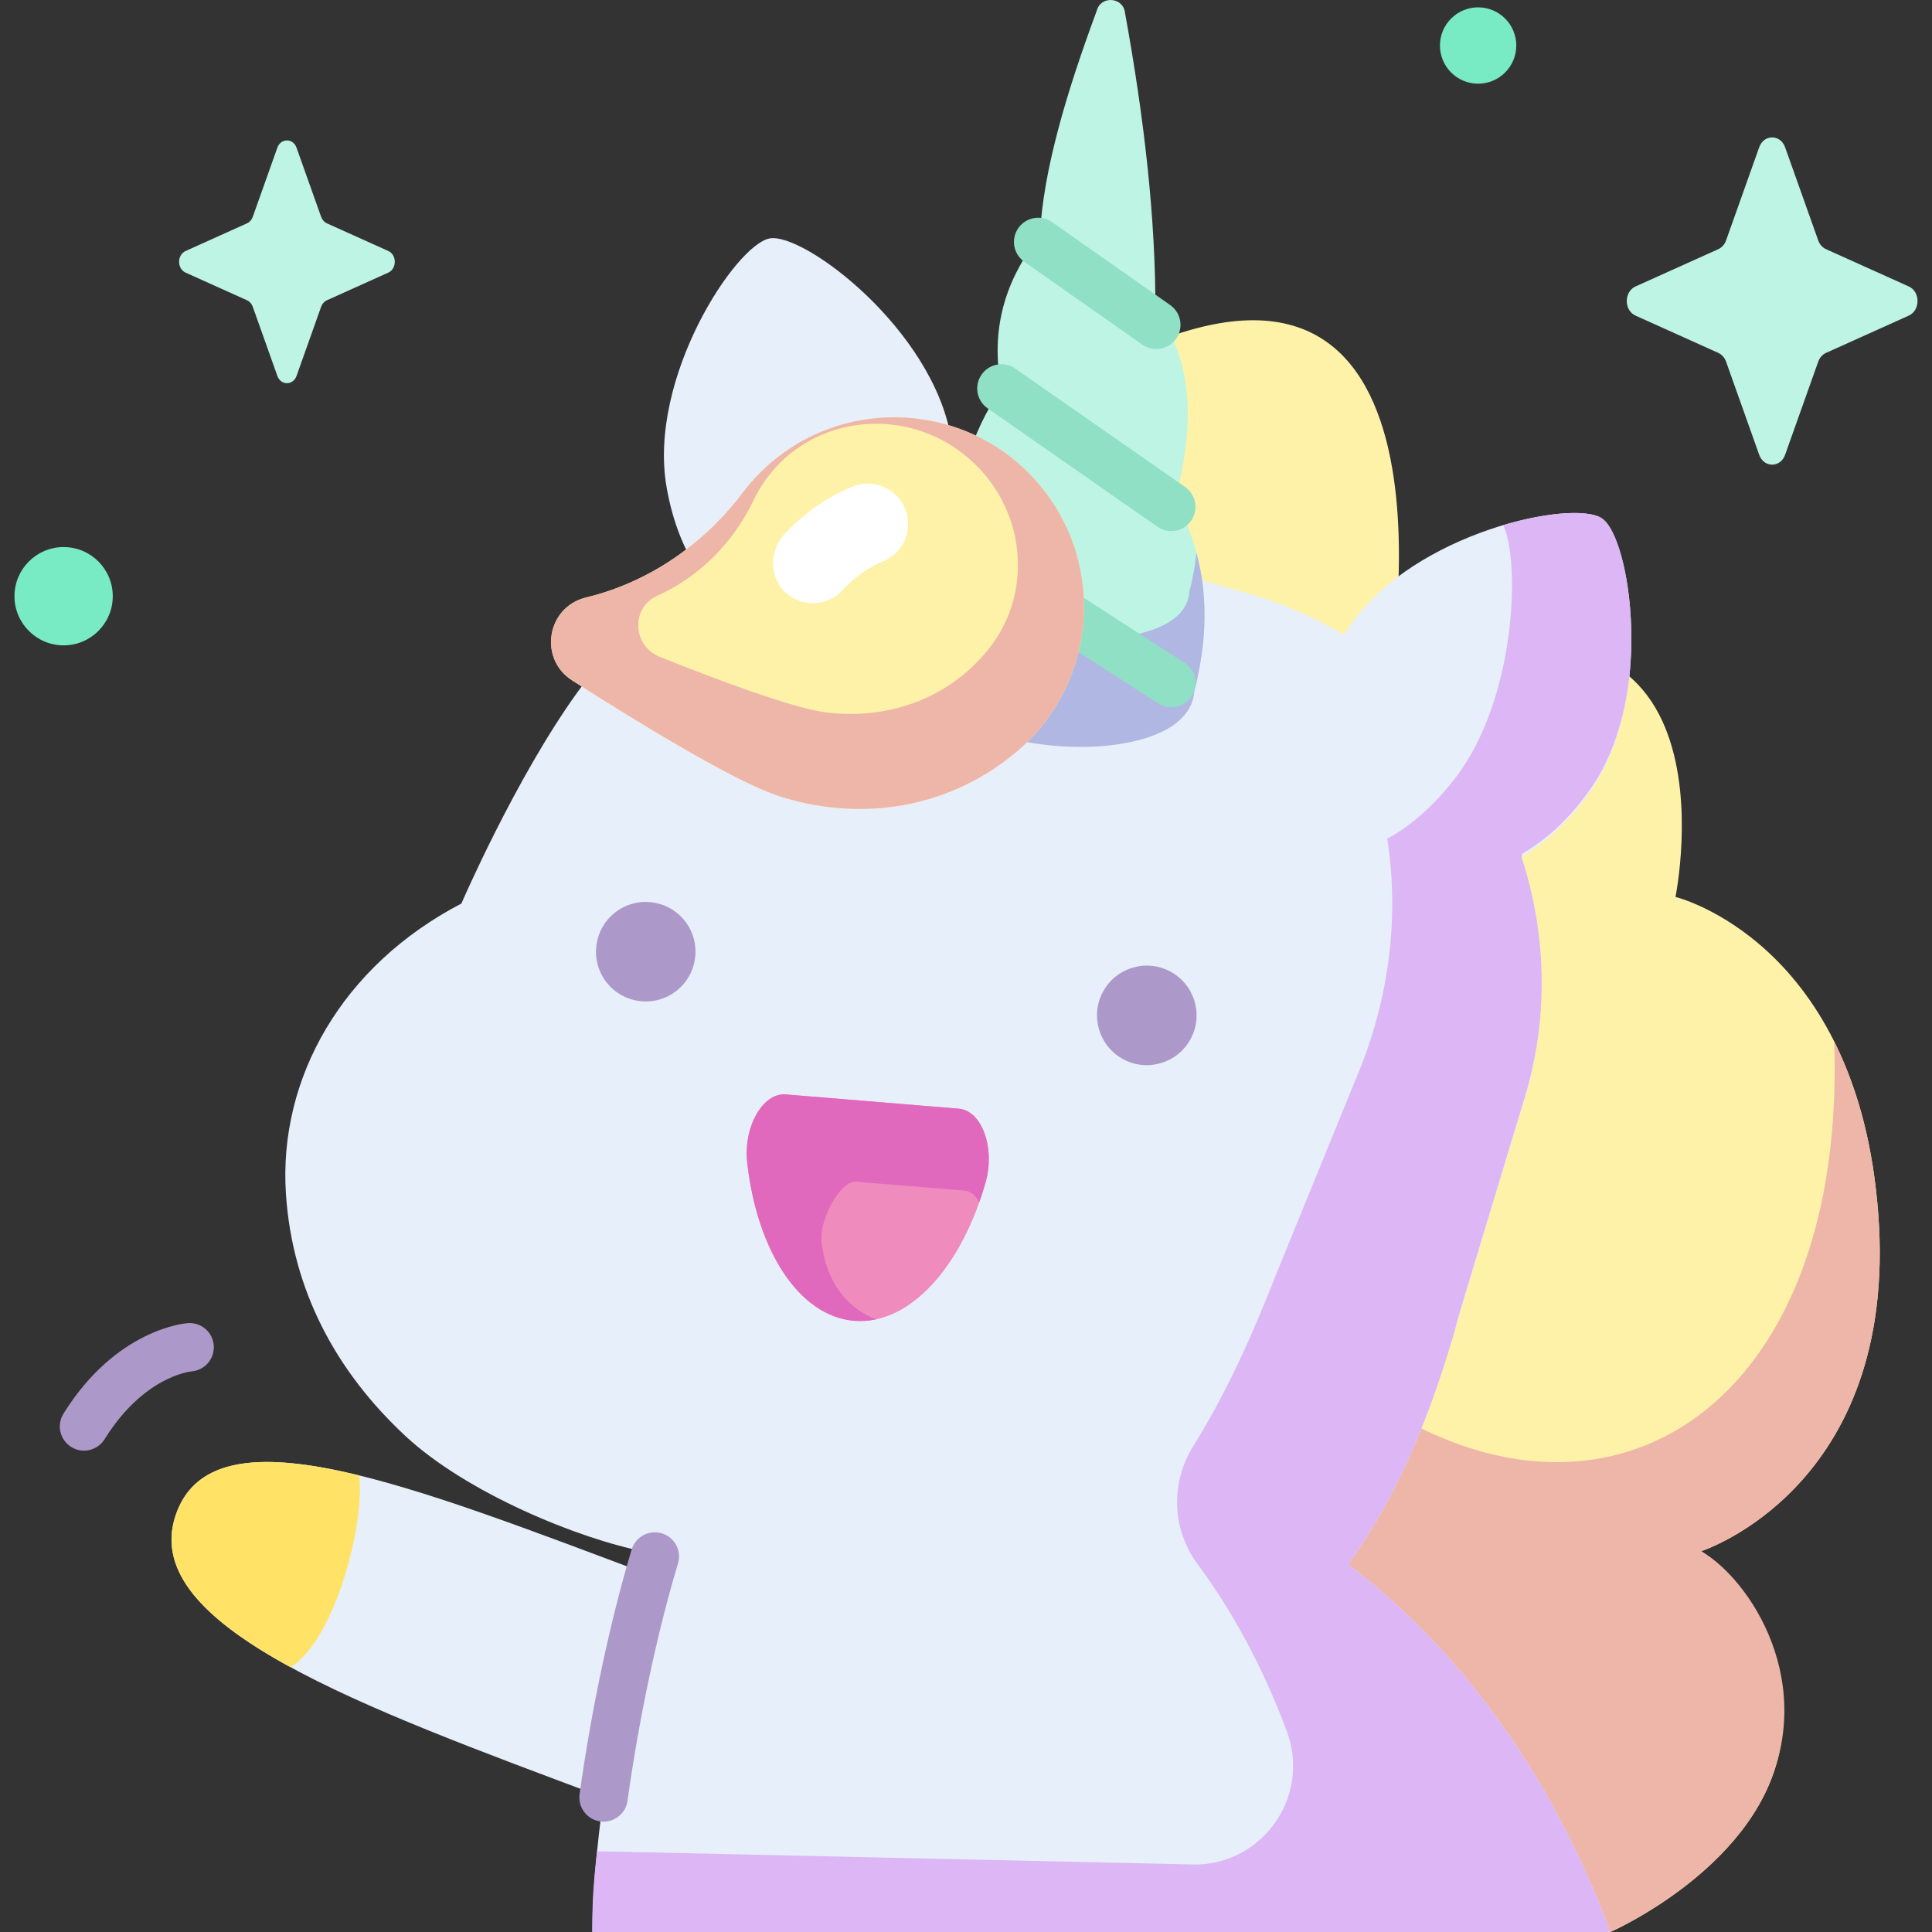 <svg id="Capa_1" enable-background="new 0 0 512 512" height="512" viewBox="0 0 512 512" width="512" xmlns="http://www.w3.org/2000/svg"><rect x="0" y="0" width="512" height="512" fill="#333333" stroke="none"/><g><g><g><path d="m173.154 417.719c-64.261-24.048-116.912-45.378-126.647-16.044s49.179 50.62 113.44 74.668" fill="#e7effa"/><path d="m46.507 401.675c-4.98 15.006 8.01 27.905 30.486 40.147 11.66-7.218 19.791-37.685 18.173-50.826-25.5-6.231-43.383-5.218-48.659 10.679z" fill="#ffe266"/></g><path d="m426.749 512s40.663-17.807 45.284-50.461c4.621-32.653-21.21-50.464-21.21-50.464s52.273-16.733 46.951-89.198-53.757-84.18-53.757-84.18 19.774-96.457-76.137-56.761c0 0 24.146-129.937-68.101-87.577l-24.895 232.411z" fill="#fef2a8"/><path d="m497.774 321.878c-1.413-18.018-4.941-32.046-11.683-45.869 3.721 108.056-75.367 145.488-144.414 76.863-2.996-2.978-14.733 19.981-21.735 28.154l106.807 130.974s28.796-12.615 40.675-36.075c14.677-29.518-3.51-57.254-16.601-64.85 0 0 52.272-16.733 46.951-89.197z" fill="#eeb6a8"/><path d="m426.749 512c-15.779-42.493-40.687-75.703-69.548-97.448l-.01.249c11.693-16.569 20.811-35.429 29.303-65.493l17.998-59.505c6.046-21.406 5.162-43.13-1.311-62.778 6.578-3.756 12.879-9.547 18.432-17.548 16.913-24.37 10.548-66.803 2.96-72.069-7.589-5.267-49.566 3.617-66.479 27.987-.668.963-1.291 1.924-1.892 2.884-7.943-4.742-16.628-8.536-25.955-11.17l-63.855-18.035c-4.768-1.347-9.452-2.278-14.043-2.853 1.004-6.052.971-12.829-.319-20.238-5.036-28.919-39.021-54.373-48.026-52.805s-32.386 37.01-27.35 65.93c1.666 9.568 4.949 17.438 9.34 23.569-14.847 9.573-26.24 21.425-33.018 30.838-16.355 22.715-30.708 55.935-30.708 55.935-31.566 16.432-48.572 46.311-46.485 77.067 1.722 25.377 13.197 46.868 31.687 64.066 16.252 15.116 46.106 27.32 63.41 30.622l2.657 1.28c-10.127 33.62-16.608 76.962-16.56 99.515" fill="#e7effa"/><g><path d="m159.956 482.756c-.294 0-.591-.02-.89-.062-3.508-.487-5.956-3.725-5.47-7.233 3.108-22.396 8.139-46.025 13.802-64.826 1.022-3.391 4.6-5.31 7.989-4.29 3.391 1.021 5.312 4.598 4.29 7.989-5.48 18.197-10.356 41.12-13.378 62.89-.445 3.209-3.193 5.532-6.343 5.532z" fill="#ad99c9"/></g><path d="m316.263 184.792c.101-.469.182-.945.218-1.44 4.617-18.084 3.733-35.176-5.179-50.82 5.577-20.116 4.844-37.264-5.12-50.239.103-24.021-2.885-50.559-8.036-78.857-.434-4.256-6.464-4.696-7.511-.548-8.049 21.746-14.208 42.336-15.061 59.68-9.234 11.602-13.225 24.861-10.188 40.373-8.251 12.054-12.513 25.846-10.649 42.199-10.604 12.099-9.517 26.32-9.548 32.896 1.217 22.457 66.587 27.543 71.074 6.756z" fill="#bdf4e3"/><path d="m316.263 184.792c.101-.469.182-.945.218-1.44 3.279-12.843 3.763-25.182.589-36.861-.365 3.454-.998 6.952-1.898 10.495-.028.423-.096.831-.181 1.23-3.788 17.748-61.228 12.919-62.46-6.299-.004-1.086-.046-2.418-.046-3.93-8.182 11.41-7.266 23.982-7.295 30.048 1.216 22.458 66.586 27.544 71.073 6.757z" fill="#b1b7e3"/><g><g><path d="m306.428 92.507c-1.273 0-2.558-.378-3.679-1.164l-31.314-21.979c-2.898-2.035-3.599-6.034-1.564-8.932 2.036-2.899 6.036-3.597 8.933-1.565l31.314 21.979c2.898 2.035 3.599 6.034 1.564 8.932-1.248 1.778-3.235 2.729-5.254 2.729z" fill="#90e0c5"/></g><g><path d="m310.403 140.741c-1.266 0-2.544-.374-3.662-1.153l-45.022-31.387c-2.905-2.025-3.618-6.022-1.593-8.927 2.026-2.906 6.021-3.619 8.928-1.593l45.022 31.387c2.905 2.025 3.618 6.022 1.593 8.927-1.247 1.788-3.241 2.746-5.266 2.746z" fill="#90e0c5"/></g><g><path d="m310.402 187.432c-1.19 0-2.393-.33-3.467-1.023l-55.671-35.879c-2.977-1.919-3.835-5.887-1.916-8.864 1.917-2.976 5.886-3.835 8.863-1.916l55.671 35.879c2.978 1.919 3.836 5.887 1.916 8.864-1.226 1.902-3.289 2.939-5.396 2.939z" fill="#90e0c5"/></g></g><path d="m155.279 158.355c16.731-4.054 31.215-14.118 41.599-27.85 2.949-3.9 6.533-7.446 10.739-10.487 20.089-14.522 48.218-12.044 65.441 5.784 20.541 21.263 18.397 55.059-3.904 73.632-19.2 15.991-43.145 17.975-62.853 11.493-11.482-3.776-36.112-18.763-54.674-30.617-8.986-5.738-6.709-19.444 3.652-21.955z" fill="#fef2a8"/><path d="m273.058 125.801c-17.223-17.827-45.352-20.305-65.441-5.784-4.206 3.041-7.789 6.587-10.739 10.487-10.383 13.731-24.868 23.796-41.599 27.85-10.361 2.511-12.638 16.217-3.652 21.955 18.562 11.854 43.192 26.841 54.674 30.617 19.709 6.481 43.654 4.498 62.854-11.493 22.3-18.572 24.445-52.368 3.903-73.632zm-11.23 46.414c-11.339 13.978-28.175 18.563-43.251 16.532-8.783-1.183-28.657-8.647-43.719-14.673-7.291-2.917-7.719-13.022-.682-16.188 11.364-5.112 20.218-14.227 25.587-25.422 1.525-3.18 3.557-6.191 6.11-8.922 12.195-13.044 32.696-14.99 47.696-4.515 17.891 12.494 21.429 36.953 8.259 53.188z" fill="#eeb6a8"/><g><path d="m215.421 159.839c-2.613 0-5.233-.952-7.297-2.882-4.329-4.047-4.257-11.106-.205-15.429 6.057-6.462 12.427-10.29 17.942-12.555 7.113-2.921 14.9 2.342 14.796 10.032-.057 4.263-2.627 8.106-6.571 9.724-3.143 1.289-7.045 3.583-10.799 7.661-2.107 2.288-4.981 3.449-7.866 3.449z" fill="#fff"/></g><path d="m254.08 293.812c6.108.503 9.712 10.361 7.109 19.537-6.375 22.478-20.172 37.879-34.819 36.672s-25.736-18.659-28.346-41.877c-1.065-9.479 4.103-18.613 10.211-18.11z" fill="#ef8bbd"/><path d="m254.08 293.812-45.844-3.778c-6.108-.503-11.277 8.631-10.211 18.11 2.609 23.218 13.699 40.67 28.346 41.877 1.955.161 3.894.017 5.803-.391-7.034-2.648-13.176-9.115-14.464-20.57-.672-5.981 5.174-16.236 9.028-15.918l28.927 2.384c1.623.134 2.96 1.322 3.848 3.077.603-1.705 1.166-3.454 1.676-5.254 2.603-9.176-1.001-19.034-7.109-19.537z" fill="#e068bd"/><g fill="#ad99c9"><ellipse cx="171.1" cy="252.357" rx="13.187" ry="13.187" transform="matrix(.79 -.613 .613 .79 -118.737 157.732)"/><ellipse cx="303.812" cy="269.166" rx="13.187" ry="13.187" transform="matrix(.47 -.883 .883 .47 -76.555 410.845)"/></g><path d="m424.572 137.408c-3.462-2.403-14.086-1.85-26.217 1.764 4.588 9.371 3.479 46.21-12.802 67.168-5.745 7.395-11.845 12.639-17.921 15.923 3.009 19.109.996 39.941-6.874 60.141l-22.891 56.096c-7.344 18.85-14.295 32.953-21.67 44.785-6.036 9.684-5.638 22.036 1.161 31.2 9.297 12.53 17.326 27.368 23.648 44.266 6.622 17.696-7.044 36.382-25.909 35.333l-156.87-3.489c-1.14 10.002-1.265 14.457-1.25 21.405h237.819 31.953c-15.76-42.441-40.626-75.62-69.441-97.366 11.134-15.815 19.933-33.747 28.085-61.512.367-1.488.758-2.996 1.194-4.539l17.998-59.505c1.471-5.207 2.524-10.432 3.194-15.642 1.942-15.962.228-31.763-4.598-46.41.09-.051.178-.112.267-.164-.06-.187-.113-.376-.174-.562 6.578-3.756 12.879-9.546 18.432-17.548 5.696-8.208 8.744-18.465 10.002-28.661 2.281-19.827-2.164-39.233-7.136-42.683z" fill="#dcb6f5"/><g><path d="m22.259 384.438c-1.155 0-2.325-.313-3.379-.967-3.008-1.87-3.929-5.824-2.06-8.831 13.951-22.442 32.22-23.949 32.991-24.002 3.55-.239 6.595 2.423 6.838 5.956.242 3.508-2.385 6.552-5.881 6.833-.665.068-12.825 1.525-23.056 17.984-1.215 1.952-3.31 3.026-5.453 3.027z" fill="#ad99c9"/></g></g><path d="m473.072 39.03 8.779 24.685c.376 1.057 1.12 1.894 2.059 2.317l21.932 9.881c3.098 1.396 3.098 6.333 0 7.729l-21.932 9.881c-.939.423-1.683 1.26-2.059 2.317l-8.779 24.685c-1.24 3.487-5.626 3.487-6.867 0l-8.779-24.685c-.376-1.057-1.12-1.894-2.059-2.317l-21.932-9.881c-3.098-1.396-3.098-6.333 0-7.729l21.932-9.881c.939-.423 1.683-1.261 2.059-2.317l8.779-24.685c1.24-3.488 5.627-3.488 6.867 0z" fill="#bdf4e3"/><circle cx="16.86" cy="158.001" fill="#78eac4" r="13.025"/><path d="m401.832 12.062c0 5.587-4.529 10.116-10.116 10.116s-10.116-4.529-10.116-10.116 4.529-10.116 10.116-10.116c5.586 0 10.116 4.529 10.116 10.116z" fill="#78eac4"/><path d="m78.591 39.154 6.512 18.311c.279.784.831 1.405 1.527 1.719l16.269 7.33c2.298 1.035 2.298 4.697 0 5.733l-16.269 7.33c-.696.314-1.248.935-1.527 1.719l-6.512 18.311c-.92 2.587-4.174 2.587-5.094 0l-6.512-18.311c-.279-.784-.831-1.405-1.527-1.719l-16.269-7.33c-2.298-1.035-2.298-4.697 0-5.733l16.269-7.33c.697-.314 1.248-.935 1.527-1.719l6.512-18.311c.92-2.587 4.174-2.587 5.094 0z" fill="#bdf4e3"/></g></svg>